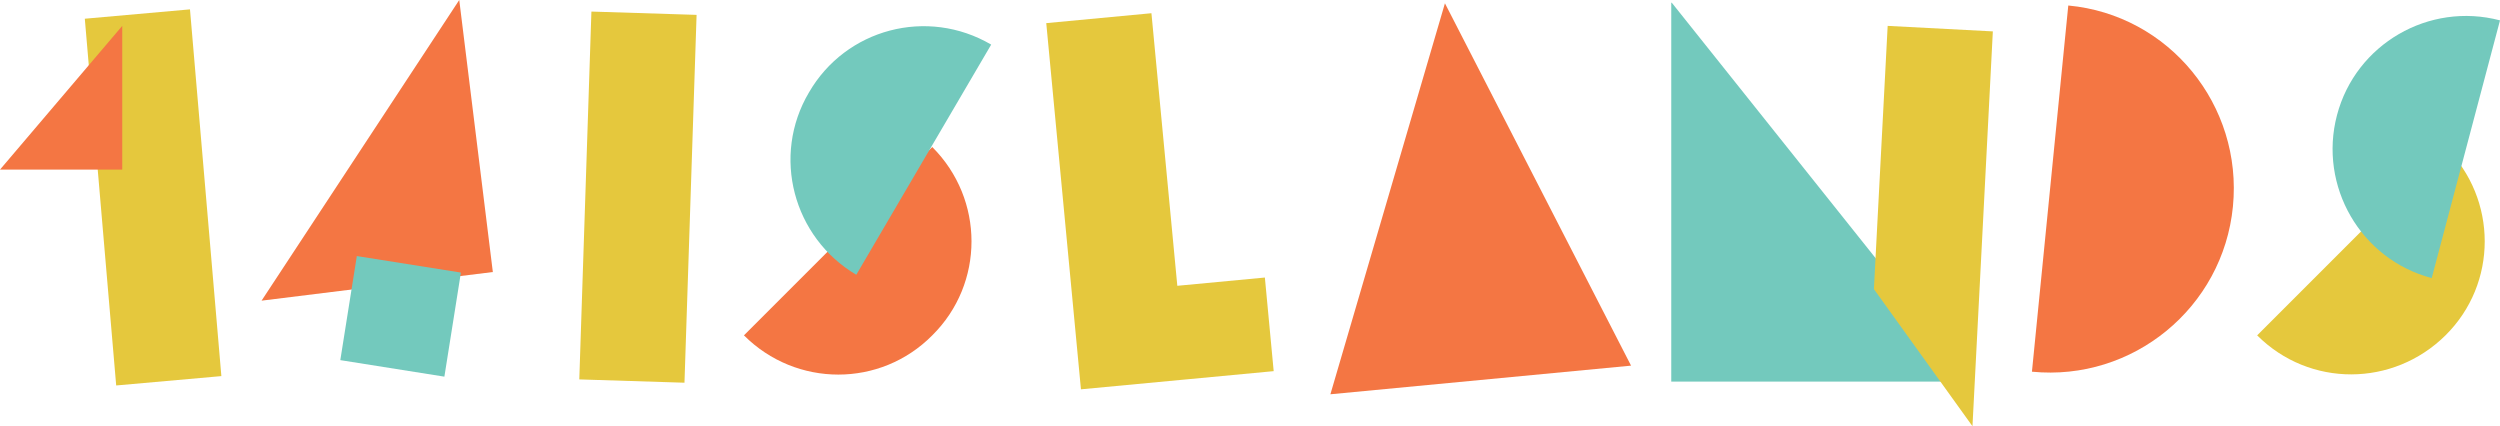 <svg xmlns="http://www.w3.org/2000/svg" viewBox="0 0 454 77.4" enable-background="new 0 0 454 77.4"><path class="logo-island logo-island-2" fill="#E5C83D" d="M40.2 68.3l-19.1 1.7-5.7-66.6 19.1-1.7 5.7 66.6z"/><path class="logo-island logo-island-1" fill="#F47643" d="M22.2 30.8h-22.2l22.2-26.1v26.1z"/><path class="logo-island logo-island-3" fill="#F47643" d="M89.5 49.4l-42 5.2 35.9-54.6 6.1 49.4z"/><path class="logo-island logo-island-4" fill="#73C9BD" d="M80.7 68.4l-18.9-3 3-18.9 18.9 3-3 18.9z"/><path class="logo-island logo-island-5" fill="#E5C83D" d="M124.3 69.5l-19.1-.6 2.2-66.8 19.1.6-2.2 66.8z"/><path class="logo-island logo-island-7" fill="#F47643" d="M135.1 60.9l34.2-34.2c9.5 9.5 9.5 24.8 0 34.2-9.4 9.5-24.7 9.5-34.2 0z"/><path class="logo-island logo-island-6" fill="#73C9BD" d="M180 8.1l-24.5 41.8c-11.5-6.8-15.4-21.6-8.6-33.1 6.7-11.6 21.5-15.5 33.1-8.7z"/><path class="logo-island logo-island-8" fill="#E5C83D" d="M215.4 68.9l-19.1 1.8-6.3-66.5 19.1-1.8 4.7 49.5 15.9-1.5 1.6 17-15.9 1.5z"/><path class="logo-island logo-island-9" fill="#F47643" d="M262.4.6l16.9 32.9 16.9 32.9-27.3 2.6-27.3 2.6 10.4-35.5 10.4-35.5z"/><path class="logo-island logo-island-10" fill="#73C9BD" d="M303.6.5l54.9 68.8h-55v-68.8z"/><path class="logo-island logo-island-11" fill="#E5C83D" d="M358.2 77.4l-17.9-24.9 2.5-47.8 19.1 1-3.7 71.7z"/><path class="logo-island logo-island-12" fill="#F47643" d="M405.5 37.5c-1.8 18.4-18.2 31.8-36.5 30l6.6-66.5c18.3 1.7 31.7 18.1 29.9 36.5z"/><path class="logo-island logo-island-14" fill="#E5C83D" d="M409.9 60.9l34.2-34.2c9.5 9.5 9.5 24.8 0 34.2s-24.7 9.5-34.2 0z"/><path class="logo-island logo-island-13" fill="#73C9BD" d="M454 3.7l-12.4 46.8c-12.9-3.4-20.6-16.7-17.2-29.6s16.7-20.6 29.6-17.2z"/></svg>